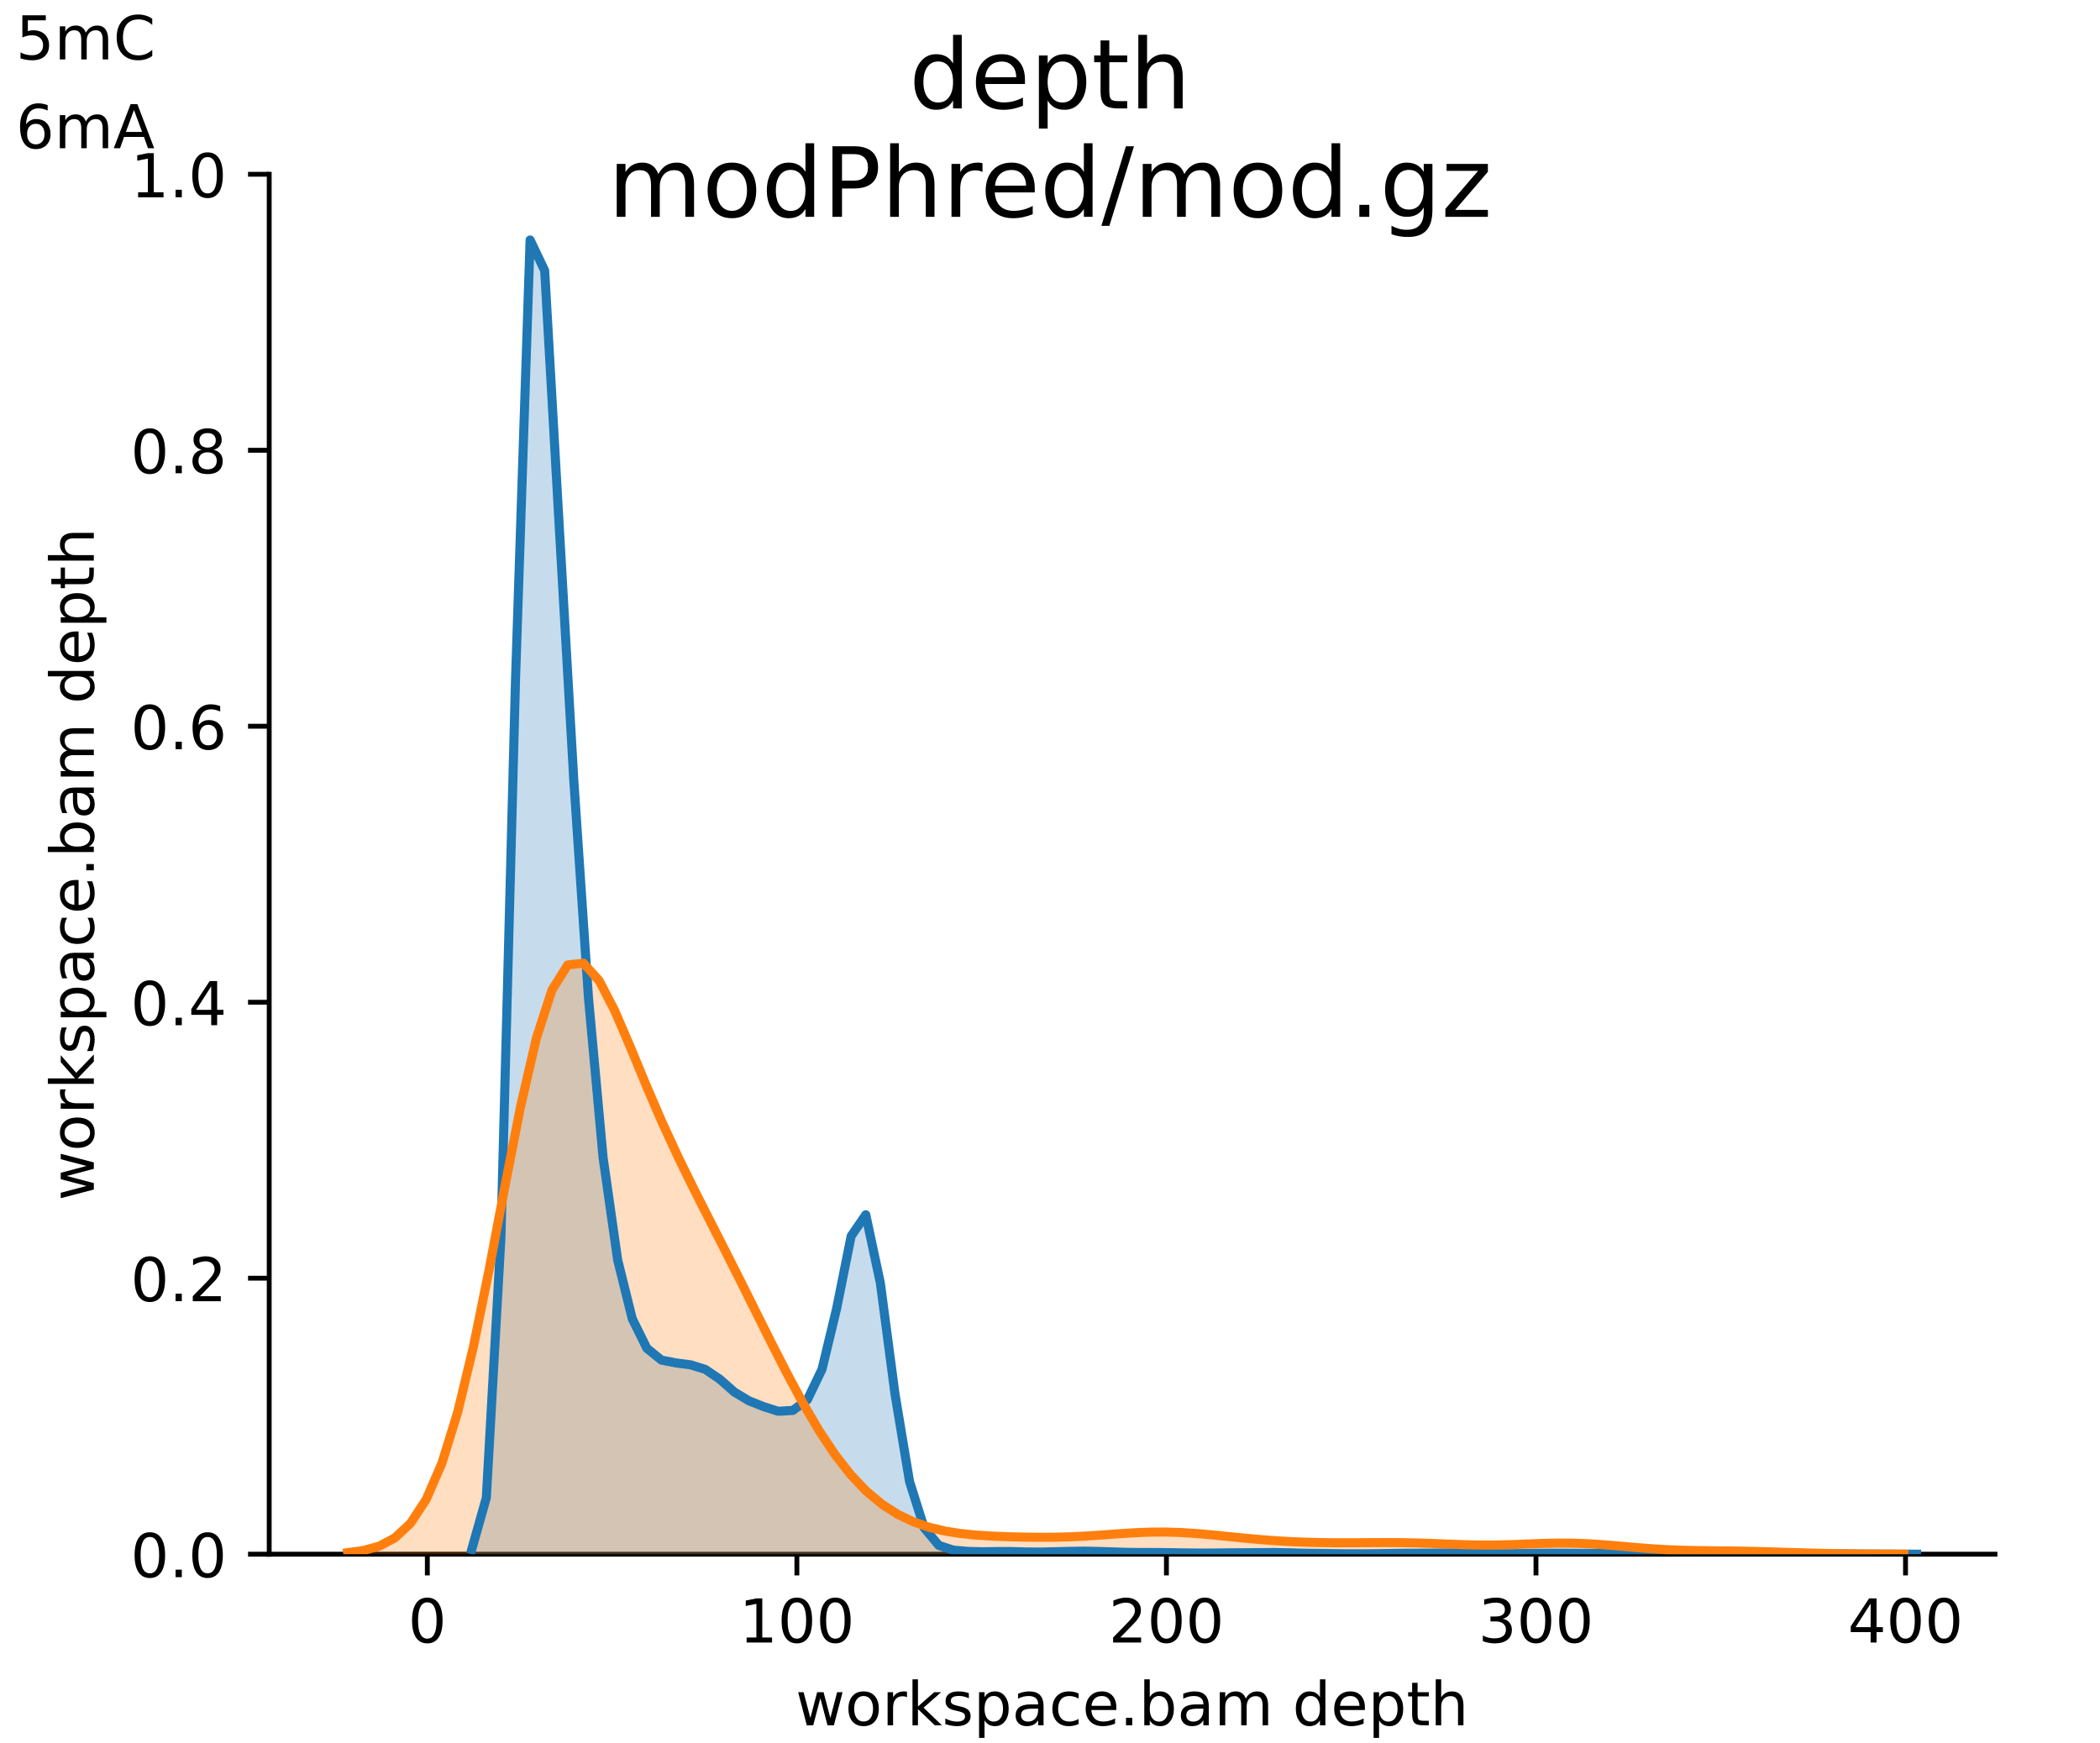 <?xml version="1.0" encoding="utf-8" standalone="no"?>
<!DOCTYPE svg PUBLIC "-//W3C//DTD SVG 1.1//EN"
  "http://www.w3.org/Graphics/SVG/1.1/DTD/svg11.dtd">
<!-- Created with matplotlib (https://matplotlib.org/) -->
<svg height="288pt" version="1.1" viewBox="0 0 347.04 288" width="347.04pt" xmlns="http://www.w3.org/2000/svg" xmlns:xlink="http://www.w3.org/1999/xlink">
 <defs>
  <style type="text/css">*{stroke-linecap:butt;stroke-linejoin:round;}</style>
 </defs>
 <g id="figure_1">
  <g id="patch_1">
   <path d="M 0 288 
L 347.04 288 
L 347.04 0 
L 0 0 
z
" style="fill:#ffffff;"/>
  </g>
  <g id="axes_1">
   <g id="patch_2">
    <path d="M 44.489 256.84 
L 329.688 256.84 
L 329.688 28.8 
L 44.489 28.8 
z
" style="fill:#ffffff;"/>
   </g>
   <g id="matplotlib.axis_1">
    <g id="xtick_1">
     <g id="line2d_1">
      <defs>
       <path d="M 0 0 
L 0 3.5 
" id="ma27496be14" style="stroke:#000000;stroke-width:0.8;"/>
      </defs>
      <g>
       <use style="stroke:#000000;stroke-width:0.8;" x="70.619" xlink:href="#ma27496be14" y="256.84"/>
      </g>
     </g>
     <g id="text_1">
      <!-- 0 -->
      <g transform="translate(67.438 271.438)scale(0.1 -0.1)">
       <defs>
        <path d="M 31.781 66.406 
Q 24.172 66.406 20.328 58.906 
Q 16.5 51.422 16.5 36.375 
Q 16.5 21.391 20.328 13.891 
Q 24.172 6.391 31.781 6.391 
Q 39.453 6.391 43.281 13.891 
Q 47.125 21.391 47.125 36.375 
Q 47.125 51.422 43.281 58.906 
Q 39.453 66.406 31.781 66.406 
z
M 31.781 74.219 
Q 44.047 74.219 50.516 64.516 
Q 56.984 54.828 56.984 36.375 
Q 56.984 17.969 50.516 8.266 
Q 44.047 -1.422 31.781 -1.422 
Q 19.531 -1.422 13.062 8.266 
Q 6.594 17.969 6.594 36.375 
Q 6.594 54.828 13.062 64.516 
Q 19.531 74.219 31.781 74.219 
z
" id="DejaVuSans-48"/>
       </defs>
       <use xlink:href="#DejaVuSans-48"/>
      </g>
     </g>
    </g>
    <g id="xtick_2">
     <g id="line2d_2">
      <g>
       <use style="stroke:#000000;stroke-width:0.8;" x="131.689" xlink:href="#ma27496be14" y="256.84"/>
      </g>
     </g>
     <g id="text_2">
      <!-- 100 -->
      <g transform="translate(122.146 271.438)scale(0.1 -0.1)">
       <defs>
        <path d="M 12.406 8.297 
L 28.516 8.297 
L 28.516 63.922 
L 10.984 60.406 
L 10.984 69.391 
L 28.422 72.906 
L 38.281 72.906 
L 38.281 8.297 
L 54.391 8.297 
L 54.391 0 
L 12.406 0 
z
" id="DejaVuSans-49"/>
       </defs>
       <use xlink:href="#DejaVuSans-49"/>
       <use x="63.623" xlink:href="#DejaVuSans-48"/>
       <use x="127.246" xlink:href="#DejaVuSans-48"/>
      </g>
     </g>
    </g>
    <g id="xtick_3">
     <g id="line2d_3">
      <g>
       <use style="stroke:#000000;stroke-width:0.8;" x="192.76" xlink:href="#ma27496be14" y="256.84"/>
      </g>
     </g>
     <g id="text_3">
      <!-- 200 -->
      <g transform="translate(183.216 271.438)scale(0.1 -0.1)">
       <defs>
        <path d="M 19.188 8.297 
L 53.609 8.297 
L 53.609 0 
L 7.328 0 
L 7.328 8.297 
Q 12.938 14.109 22.625 23.891 
Q 32.328 33.688 34.812 36.531 
Q 39.547 41.844 41.422 45.531 
Q 43.312 49.219 43.312 52.781 
Q 43.312 58.594 39.234 62.25 
Q 35.156 65.922 28.609 65.922 
Q 23.969 65.922 18.812 64.312 
Q 13.672 62.703 7.812 59.422 
L 7.812 69.391 
Q 13.766 71.781 18.938 73 
Q 24.125 74.219 28.422 74.219 
Q 39.75 74.219 46.484 68.547 
Q 53.219 62.891 53.219 53.422 
Q 53.219 48.922 51.531 44.891 
Q 49.859 40.875 45.406 35.406 
Q 44.188 33.984 37.641 27.219 
Q 31.109 20.453 19.188 8.297 
z
" id="DejaVuSans-50"/>
       </defs>
       <use xlink:href="#DejaVuSans-50"/>
       <use x="63.623" xlink:href="#DejaVuSans-48"/>
       <use x="127.246" xlink:href="#DejaVuSans-48"/>
      </g>
     </g>
    </g>
    <g id="xtick_4">
     <g id="line2d_4">
      <g>
       <use style="stroke:#000000;stroke-width:0.8;" x="253.831" xlink:href="#ma27496be14" y="256.84"/>
      </g>
     </g>
     <g id="text_4">
      <!-- 300 -->
      <g transform="translate(244.287 271.438)scale(0.1 -0.1)">
       <defs>
        <path d="M 40.578 39.312 
Q 47.656 37.797 51.625 33 
Q 55.609 28.219 55.609 21.188 
Q 55.609 10.406 48.188 4.484 
Q 40.766 -1.422 27.094 -1.422 
Q 22.516 -1.422 17.656 -0.516 
Q 12.797 0.391 7.625 2.203 
L 7.625 11.719 
Q 11.719 9.328 16.594 8.109 
Q 21.484 6.891 26.812 6.891 
Q 36.078 6.891 40.938 10.547 
Q 45.797 14.203 45.797 21.188 
Q 45.797 27.641 41.281 31.266 
Q 36.766 34.906 28.719 34.906 
L 20.219 34.906 
L 20.219 43.016 
L 29.109 43.016 
Q 36.375 43.016 40.234 45.922 
Q 44.094 48.828 44.094 54.297 
Q 44.094 59.906 40.109 62.906 
Q 36.141 65.922 28.719 65.922 
Q 24.656 65.922 20.016 65.031 
Q 15.375 64.156 9.812 62.312 
L 9.812 71.094 
Q 15.438 72.656 20.344 73.438 
Q 25.25 74.219 29.594 74.219 
Q 40.828 74.219 47.359 69.109 
Q 53.906 64.016 53.906 55.328 
Q 53.906 49.266 50.438 45.094 
Q 46.969 40.922 40.578 39.312 
z
" id="DejaVuSans-51"/>
       </defs>
       <use xlink:href="#DejaVuSans-51"/>
       <use x="63.623" xlink:href="#DejaVuSans-48"/>
       <use x="127.246" xlink:href="#DejaVuSans-48"/>
      </g>
     </g>
    </g>
    <g id="xtick_5">
     <g id="line2d_5">
      <g>
       <use style="stroke:#000000;stroke-width:0.8;" x="314.901" xlink:href="#ma27496be14" y="256.84"/>
      </g>
     </g>
     <g id="text_5">
      <!-- 400 -->
      <g transform="translate(305.357 271.438)scale(0.1 -0.1)">
       <defs>
        <path d="M 37.797 64.312 
L 12.891 25.391 
L 37.797 25.391 
z
M 35.203 72.906 
L 47.609 72.906 
L 47.609 25.391 
L 58.016 25.391 
L 58.016 17.188 
L 47.609 17.188 
L 47.609 0 
L 37.797 0 
L 37.797 17.188 
L 4.891 17.188 
L 4.891 26.703 
z
" id="DejaVuSans-52"/>
       </defs>
       <use xlink:href="#DejaVuSans-52"/>
       <use x="63.623" xlink:href="#DejaVuSans-48"/>
       <use x="127.246" xlink:href="#DejaVuSans-48"/>
      </g>
     </g>
    </g>
    <g id="text_6">
     <!-- workspace.bam depth -->
     <g transform="translate(131.48 285.117)scale(0.1 -0.1)">
      <defs>
       <path d="M 4.203 54.688 
L 13.188 54.688 
L 24.422 12.016 
L 35.594 54.688 
L 46.188 54.688 
L 57.422 12.016 
L 68.609 54.688 
L 77.594 54.688 
L 63.281 0 
L 52.688 0 
L 40.922 44.828 
L 29.109 0 
L 18.5 0 
z
" id="DejaVuSans-119"/>
       <path d="M 30.609 48.391 
Q 23.391 48.391 19.188 42.75 
Q 14.984 37.109 14.984 27.297 
Q 14.984 17.484 19.156 11.844 
Q 23.344 6.203 30.609 6.203 
Q 37.797 6.203 41.984 11.859 
Q 46.188 17.531 46.188 27.297 
Q 46.188 37.016 41.984 42.703 
Q 37.797 48.391 30.609 48.391 
z
M 30.609 56 
Q 42.328 56 49.016 48.375 
Q 55.719 40.766 55.719 27.297 
Q 55.719 13.875 49.016 6.219 
Q 42.328 -1.422 30.609 -1.422 
Q 18.844 -1.422 12.172 6.219 
Q 5.516 13.875 5.516 27.297 
Q 5.516 40.766 12.172 48.375 
Q 18.844 56 30.609 56 
z
" id="DejaVuSans-111"/>
       <path d="M 41.109 46.297 
Q 39.594 47.172 37.812 47.578 
Q 36.031 48 33.891 48 
Q 26.266 48 22.188 43.047 
Q 18.109 38.094 18.109 28.812 
L 18.109 0 
L 9.078 0 
L 9.078 54.688 
L 18.109 54.688 
L 18.109 46.188 
Q 20.953 51.172 25.484 53.578 
Q 30.031 56 36.531 56 
Q 37.453 56 38.578 55.875 
Q 39.703 55.766 41.062 55.516 
z
" id="DejaVuSans-114"/>
       <path d="M 9.078 75.984 
L 18.109 75.984 
L 18.109 31.109 
L 44.922 54.688 
L 56.391 54.688 
L 27.391 29.109 
L 57.625 0 
L 45.906 0 
L 18.109 26.703 
L 18.109 0 
L 9.078 0 
z
" id="DejaVuSans-107"/>
       <path d="M 44.281 53.078 
L 44.281 44.578 
Q 40.484 46.531 36.375 47.5 
Q 32.281 48.484 27.875 48.484 
Q 21.188 48.484 17.844 46.438 
Q 14.5 44.391 14.5 40.281 
Q 14.5 37.156 16.891 35.375 
Q 19.281 33.594 26.516 31.984 
L 29.594 31.297 
Q 39.156 29.25 43.188 25.516 
Q 47.219 21.781 47.219 15.094 
Q 47.219 7.469 41.188 3.016 
Q 35.156 -1.422 24.609 -1.422 
Q 20.219 -1.422 15.453 -0.562 
Q 10.688 0.297 5.422 2 
L 5.422 11.281 
Q 10.406 8.688 15.234 7.391 
Q 20.062 6.109 24.812 6.109 
Q 31.156 6.109 34.562 8.281 
Q 37.984 10.453 37.984 14.406 
Q 37.984 18.062 35.516 20.016 
Q 33.062 21.969 24.703 23.781 
L 21.578 24.516 
Q 13.234 26.266 9.516 29.906 
Q 5.812 33.547 5.812 39.891 
Q 5.812 47.609 11.281 51.797 
Q 16.75 56 26.812 56 
Q 31.781 56 36.172 55.266 
Q 40.578 54.547 44.281 53.078 
z
" id="DejaVuSans-115"/>
       <path d="M 18.109 8.203 
L 18.109 -20.797 
L 9.078 -20.797 
L 9.078 54.688 
L 18.109 54.688 
L 18.109 46.391 
Q 20.953 51.266 25.266 53.625 
Q 29.594 56 35.594 56 
Q 45.562 56 51.781 48.094 
Q 58.016 40.188 58.016 27.297 
Q 58.016 14.406 51.781 6.484 
Q 45.562 -1.422 35.594 -1.422 
Q 29.594 -1.422 25.266 0.953 
Q 20.953 3.328 18.109 8.203 
z
M 48.688 27.297 
Q 48.688 37.203 44.609 42.844 
Q 40.531 48.484 33.406 48.484 
Q 26.266 48.484 22.188 42.844 
Q 18.109 37.203 18.109 27.297 
Q 18.109 17.391 22.188 11.75 
Q 26.266 6.109 33.406 6.109 
Q 40.531 6.109 44.609 11.75 
Q 48.688 17.391 48.688 27.297 
z
" id="DejaVuSans-112"/>
       <path d="M 34.281 27.484 
Q 23.391 27.484 19.188 25 
Q 14.984 22.516 14.984 16.5 
Q 14.984 11.719 18.141 8.906 
Q 21.297 6.109 26.703 6.109 
Q 34.188 6.109 38.703 11.406 
Q 43.219 16.703 43.219 25.484 
L 43.219 27.484 
z
M 52.203 31.203 
L 52.203 0 
L 43.219 0 
L 43.219 8.297 
Q 40.141 3.328 35.547 0.953 
Q 30.953 -1.422 24.312 -1.422 
Q 15.922 -1.422 10.953 3.297 
Q 6 8.016 6 15.922 
Q 6 25.141 12.172 29.828 
Q 18.359 34.516 30.609 34.516 
L 43.219 34.516 
L 43.219 35.406 
Q 43.219 41.609 39.141 45 
Q 35.062 48.391 27.688 48.391 
Q 23 48.391 18.547 47.266 
Q 14.109 46.141 10.016 43.891 
L 10.016 52.203 
Q 14.938 54.109 19.578 55.047 
Q 24.219 56 28.609 56 
Q 40.484 56 46.344 49.844 
Q 52.203 43.703 52.203 31.203 
z
" id="DejaVuSans-97"/>
       <path d="M 48.781 52.594 
L 48.781 44.188 
Q 44.969 46.297 41.141 47.344 
Q 37.312 48.391 33.406 48.391 
Q 24.656 48.391 19.812 42.844 
Q 14.984 37.312 14.984 27.297 
Q 14.984 17.281 19.812 11.734 
Q 24.656 6.203 33.406 6.203 
Q 37.312 6.203 41.141 7.25 
Q 44.969 8.297 48.781 10.406 
L 48.781 2.094 
Q 45.016 0.344 40.984 -0.531 
Q 36.969 -1.422 32.422 -1.422 
Q 20.062 -1.422 12.781 6.344 
Q 5.516 14.109 5.516 27.297 
Q 5.516 40.672 12.859 48.328 
Q 20.219 56 33.016 56 
Q 37.156 56 41.109 55.141 
Q 45.062 54.297 48.781 52.594 
z
" id="DejaVuSans-99"/>
       <path d="M 56.203 29.594 
L 56.203 25.203 
L 14.891 25.203 
Q 15.484 15.922 20.484 11.062 
Q 25.484 6.203 34.422 6.203 
Q 39.594 6.203 44.453 7.469 
Q 49.312 8.734 54.109 11.281 
L 54.109 2.781 
Q 49.266 0.734 44.188 -0.344 
Q 39.109 -1.422 33.891 -1.422 
Q 20.797 -1.422 13.156 6.188 
Q 5.516 13.812 5.516 26.812 
Q 5.516 40.234 12.766 48.109 
Q 20.016 56 32.328 56 
Q 43.359 56 49.781 48.891 
Q 56.203 41.797 56.203 29.594 
z
M 47.219 32.234 
Q 47.125 39.594 43.094 43.984 
Q 39.062 48.391 32.422 48.391 
Q 24.906 48.391 20.391 44.141 
Q 15.875 39.891 15.188 32.172 
z
" id="DejaVuSans-101"/>
       <path d="M 10.688 12.406 
L 21 12.406 
L 21 0 
L 10.688 0 
z
" id="DejaVuSans-46"/>
       <path d="M 48.688 27.297 
Q 48.688 37.203 44.609 42.844 
Q 40.531 48.484 33.406 48.484 
Q 26.266 48.484 22.188 42.844 
Q 18.109 37.203 18.109 27.297 
Q 18.109 17.391 22.188 11.75 
Q 26.266 6.109 33.406 6.109 
Q 40.531 6.109 44.609 11.75 
Q 48.688 17.391 48.688 27.297 
z
M 18.109 46.391 
Q 20.953 51.266 25.266 53.625 
Q 29.594 56 35.594 56 
Q 45.562 56 51.781 48.094 
Q 58.016 40.188 58.016 27.297 
Q 58.016 14.406 51.781 6.484 
Q 45.562 -1.422 35.594 -1.422 
Q 29.594 -1.422 25.266 0.953 
Q 20.953 3.328 18.109 8.203 
L 18.109 0 
L 9.078 0 
L 9.078 75.984 
L 18.109 75.984 
z
" id="DejaVuSans-98"/>
       <path d="M 52 44.188 
Q 55.375 50.25 60.062 53.125 
Q 64.75 56 71.094 56 
Q 79.641 56 84.281 50.016 
Q 88.922 44.047 88.922 33.016 
L 88.922 0 
L 79.891 0 
L 79.891 32.719 
Q 79.891 40.578 77.094 44.375 
Q 74.312 48.188 68.609 48.188 
Q 61.625 48.188 57.562 43.547 
Q 53.516 38.922 53.516 30.906 
L 53.516 0 
L 44.484 0 
L 44.484 32.719 
Q 44.484 40.625 41.703 44.406 
Q 38.922 48.188 33.109 48.188 
Q 26.219 48.188 22.156 43.531 
Q 18.109 38.875 18.109 30.906 
L 18.109 0 
L 9.078 0 
L 9.078 54.688 
L 18.109 54.688 
L 18.109 46.188 
Q 21.188 51.219 25.484 53.609 
Q 29.781 56 35.688 56 
Q 41.656 56 45.828 52.969 
Q 50 49.953 52 44.188 
z
" id="DejaVuSans-109"/>
       <path id="DejaVuSans-32"/>
       <path d="M 45.406 46.391 
L 45.406 75.984 
L 54.391 75.984 
L 54.391 0 
L 45.406 0 
L 45.406 8.203 
Q 42.578 3.328 38.25 0.953 
Q 33.938 -1.422 27.875 -1.422 
Q 17.969 -1.422 11.734 6.484 
Q 5.516 14.406 5.516 27.297 
Q 5.516 40.188 11.734 48.094 
Q 17.969 56 27.875 56 
Q 33.938 56 38.25 53.625 
Q 42.578 51.266 45.406 46.391 
z
M 14.797 27.297 
Q 14.797 17.391 18.875 11.75 
Q 22.953 6.109 30.078 6.109 
Q 37.203 6.109 41.297 11.75 
Q 45.406 17.391 45.406 27.297 
Q 45.406 37.203 41.297 42.844 
Q 37.203 48.484 30.078 48.484 
Q 22.953 48.484 18.875 42.844 
Q 14.797 37.203 14.797 27.297 
z
" id="DejaVuSans-100"/>
       <path d="M 18.312 70.219 
L 18.312 54.688 
L 36.812 54.688 
L 36.812 47.703 
L 18.312 47.703 
L 18.312 18.016 
Q 18.312 11.328 20.141 9.422 
Q 21.969 7.516 27.594 7.516 
L 36.812 7.516 
L 36.812 0 
L 27.594 0 
Q 17.188 0 13.234 3.875 
Q 9.281 7.766 9.281 18.016 
L 9.281 47.703 
L 2.688 47.703 
L 2.688 54.688 
L 9.281 54.688 
L 9.281 70.219 
z
" id="DejaVuSans-116"/>
       <path d="M 54.891 33.016 
L 54.891 0 
L 45.906 0 
L 45.906 32.719 
Q 45.906 40.484 42.875 44.328 
Q 39.844 48.188 33.797 48.188 
Q 26.516 48.188 22.312 43.547 
Q 18.109 38.922 18.109 30.906 
L 18.109 0 
L 9.078 0 
L 9.078 75.984 
L 18.109 75.984 
L 18.109 46.188 
Q 21.344 51.125 25.703 53.562 
Q 30.078 56 35.797 56 
Q 45.219 56 50.047 50.172 
Q 54.891 44.344 54.891 33.016 
z
" id="DejaVuSans-104"/>
      </defs>
      <use xlink:href="#DejaVuSans-119"/>
      <use x="81.787" xlink:href="#DejaVuSans-111"/>
      <use x="142.969" xlink:href="#DejaVuSans-114"/>
      <use x="184.082" xlink:href="#DejaVuSans-107"/>
      <use x="241.992" xlink:href="#DejaVuSans-115"/>
      <use x="294.092" xlink:href="#DejaVuSans-112"/>
      <use x="357.568" xlink:href="#DejaVuSans-97"/>
      <use x="418.848" xlink:href="#DejaVuSans-99"/>
      <use x="473.828" xlink:href="#DejaVuSans-101"/>
      <use x="535.352" xlink:href="#DejaVuSans-46"/>
      <use x="567.139" xlink:href="#DejaVuSans-98"/>
      <use x="630.615" xlink:href="#DejaVuSans-97"/>
      <use x="691.895" xlink:href="#DejaVuSans-109"/>
      <use x="789.307" xlink:href="#DejaVuSans-32"/>
      <use x="821.094" xlink:href="#DejaVuSans-100"/>
      <use x="884.57" xlink:href="#DejaVuSans-101"/>
      <use x="946.094" xlink:href="#DejaVuSans-112"/>
      <use x="1009.57" xlink:href="#DejaVuSans-116"/>
      <use x="1048.779" xlink:href="#DejaVuSans-104"/>
     </g>
    </g>
   </g>
   <g id="matplotlib.axis_2">
    <g id="ytick_1">
     <g id="line2d_6">
      <defs>
       <path d="M 0 0 
L -3.5 0 
" id="m9f133d2fcd" style="stroke:#000000;stroke-width:0.8;"/>
      </defs>
      <g>
       <use style="stroke:#000000;stroke-width:0.8;" x="44.489" xlink:href="#m9f133d2fcd" y="256.84"/>
      </g>
     </g>
     <g id="text_7">
      <!-- 0.0 -->
      <g transform="translate(21.585 260.639)scale(0.1 -0.1)">
       <use xlink:href="#DejaVuSans-48"/>
       <use x="63.623" xlink:href="#DejaVuSans-46"/>
       <use x="95.41" xlink:href="#DejaVuSans-48"/>
      </g>
     </g>
    </g>
    <g id="ytick_2">
     <g id="line2d_7">
      <g>
       <use style="stroke:#000000;stroke-width:0.8;" x="44.489" xlink:href="#m9f133d2fcd" y="211.232"/>
      </g>
     </g>
     <g id="text_8">
      <!-- 0.2 -->
      <g transform="translate(21.585 215.031)scale(0.1 -0.1)">
       <use xlink:href="#DejaVuSans-48"/>
       <use x="63.623" xlink:href="#DejaVuSans-46"/>
       <use x="95.41" xlink:href="#DejaVuSans-50"/>
      </g>
     </g>
    </g>
    <g id="ytick_3">
     <g id="line2d_8">
      <g>
       <use style="stroke:#000000;stroke-width:0.8;" x="44.489" xlink:href="#m9f133d2fcd" y="165.624"/>
      </g>
     </g>
     <g id="text_9">
      <!-- 0.4 -->
      <g transform="translate(21.585 169.423)scale(0.1 -0.1)">
       <use xlink:href="#DejaVuSans-48"/>
       <use x="63.623" xlink:href="#DejaVuSans-46"/>
       <use x="95.41" xlink:href="#DejaVuSans-52"/>
      </g>
     </g>
    </g>
    <g id="ytick_4">
     <g id="line2d_9">
      <g>
       <use style="stroke:#000000;stroke-width:0.8;" x="44.489" xlink:href="#m9f133d2fcd" y="120.016"/>
      </g>
     </g>
     <g id="text_10">
      <!-- 0.6 -->
      <g transform="translate(21.585 123.815)scale(0.1 -0.1)">
       <defs>
        <path d="M 33.016 40.375 
Q 26.375 40.375 22.484 35.828 
Q 18.609 31.297 18.609 23.391 
Q 18.609 15.531 22.484 10.953 
Q 26.375 6.391 33.016 6.391 
Q 39.656 6.391 43.531 10.953 
Q 47.406 15.531 47.406 23.391 
Q 47.406 31.297 43.531 35.828 
Q 39.656 40.375 33.016 40.375 
z
M 52.594 71.297 
L 52.594 62.312 
Q 48.875 64.062 45.094 64.984 
Q 41.312 65.922 37.594 65.922 
Q 27.828 65.922 22.672 59.328 
Q 17.531 52.734 16.797 39.406 
Q 19.672 43.656 24.016 45.922 
Q 28.375 48.188 33.594 48.188 
Q 44.578 48.188 50.953 41.516 
Q 57.328 34.859 57.328 23.391 
Q 57.328 12.156 50.688 5.359 
Q 44.047 -1.422 33.016 -1.422 
Q 20.359 -1.422 13.672 8.266 
Q 6.984 17.969 6.984 36.375 
Q 6.984 53.656 15.188 63.938 
Q 23.391 74.219 37.203 74.219 
Q 40.922 74.219 44.703 73.484 
Q 48.484 72.75 52.594 71.297 
z
" id="DejaVuSans-54"/>
       </defs>
       <use xlink:href="#DejaVuSans-48"/>
       <use x="63.623" xlink:href="#DejaVuSans-46"/>
       <use x="95.41" xlink:href="#DejaVuSans-54"/>
      </g>
     </g>
    </g>
    <g id="ytick_5">
     <g id="line2d_10">
      <g>
       <use style="stroke:#000000;stroke-width:0.8;" x="44.489" xlink:href="#m9f133d2fcd" y="74.408"/>
      </g>
     </g>
     <g id="text_11">
      <!-- 0.8 -->
      <g transform="translate(21.585 78.207)scale(0.1 -0.1)">
       <defs>
        <path d="M 31.781 34.625 
Q 24.75 34.625 20.719 30.859 
Q 16.703 27.094 16.703 20.516 
Q 16.703 13.922 20.719 10.156 
Q 24.75 6.391 31.781 6.391 
Q 38.812 6.391 42.859 10.172 
Q 46.922 13.969 46.922 20.516 
Q 46.922 27.094 42.891 30.859 
Q 38.875 34.625 31.781 34.625 
z
M 21.922 38.812 
Q 15.578 40.375 12.031 44.719 
Q 8.5 49.078 8.5 55.328 
Q 8.5 64.062 14.719 69.141 
Q 20.953 74.219 31.781 74.219 
Q 42.672 74.219 48.875 69.141 
Q 55.078 64.062 55.078 55.328 
Q 55.078 49.078 51.531 44.719 
Q 48 40.375 41.703 38.812 
Q 48.828 37.156 52.797 32.312 
Q 56.781 27.484 56.781 20.516 
Q 56.781 9.906 50.312 4.234 
Q 43.844 -1.422 31.781 -1.422 
Q 19.734 -1.422 13.25 4.234 
Q 6.781 9.906 6.781 20.516 
Q 6.781 27.484 10.781 32.312 
Q 14.797 37.156 21.922 38.812 
z
M 18.312 54.391 
Q 18.312 48.734 21.844 45.562 
Q 25.391 42.391 31.781 42.391 
Q 38.141 42.391 41.719 45.562 
Q 45.312 48.734 45.312 54.391 
Q 45.312 60.062 41.719 63.234 
Q 38.141 66.406 31.781 66.406 
Q 25.391 66.406 21.844 63.234 
Q 18.312 60.062 18.312 54.391 
z
" id="DejaVuSans-56"/>
       </defs>
       <use xlink:href="#DejaVuSans-48"/>
       <use x="63.623" xlink:href="#DejaVuSans-46"/>
       <use x="95.41" xlink:href="#DejaVuSans-56"/>
      </g>
     </g>
    </g>
    <g id="ytick_6">
     <g id="line2d_11">
      <g>
       <use style="stroke:#000000;stroke-width:0.8;" x="44.489" xlink:href="#m9f133d2fcd" y="28.8"/>
      </g>
     </g>
     <g id="text_12">
      <!-- 1.0 -->
      <g transform="translate(21.585 32.599)scale(0.1 -0.1)">
       <use xlink:href="#DejaVuSans-49"/>
       <use x="63.623" xlink:href="#DejaVuSans-46"/>
       <use x="95.41" xlink:href="#DejaVuSans-48"/>
      </g>
     </g>
    </g>
    <g id="text_13">
     <!-- workspace.bam depth -->
     <g transform="translate(15.506 198.429)rotate(-90)scale(0.1 -0.1)">
      <use xlink:href="#DejaVuSans-119"/>
      <use x="81.787" xlink:href="#DejaVuSans-111"/>
      <use x="142.969" xlink:href="#DejaVuSans-114"/>
      <use x="184.082" xlink:href="#DejaVuSans-107"/>
      <use x="241.992" xlink:href="#DejaVuSans-115"/>
      <use x="294.092" xlink:href="#DejaVuSans-112"/>
      <use x="357.568" xlink:href="#DejaVuSans-97"/>
      <use x="418.848" xlink:href="#DejaVuSans-99"/>
      <use x="473.828" xlink:href="#DejaVuSans-101"/>
      <use x="535.352" xlink:href="#DejaVuSans-46"/>
      <use x="567.139" xlink:href="#DejaVuSans-98"/>
      <use x="630.615" xlink:href="#DejaVuSans-97"/>
      <use x="691.895" xlink:href="#DejaVuSans-109"/>
      <use x="789.307" xlink:href="#DejaVuSans-32"/>
      <use x="821.094" xlink:href="#DejaVuSans-100"/>
      <use x="884.57" xlink:href="#DejaVuSans-101"/>
      <use x="946.094" xlink:href="#DejaVuSans-112"/>
      <use x="1009.57" xlink:href="#DejaVuSans-116"/>
      <use x="1048.779" xlink:href="#DejaVuSans-104"/>
     </g>
    </g>
   </g>
   <g id="patch_3">
    <path d="M 44.489 256.84 
L 44.489 28.8 
" style="fill:none;stroke:#000000;stroke-linecap:square;stroke-linejoin:miter;stroke-width:0.8;"/>
   </g>
   <g id="patch_4">
    <path d="M 44.489 256.84 
L 329.688 256.84 
" style="fill:none;stroke:#000000;stroke-linecap:square;stroke-linejoin:miter;stroke-width:0.8;"/>
   </g>
  </g>
  <g id="axes_2">
   <g id="PolyCollection_1">
    <path clip-path="url(#p760dc01741)" d="M 77.956 256.061 
L 77.956 256.84 
L 80.368 256.84 
L 82.78 256.84 
L 85.192 256.84 
L 87.603 256.84 
L 90.015 256.84 
L 92.427 256.84 
L 94.839 256.84 
L 97.251 256.84 
L 99.662 256.84 
L 102.074 256.84 
L 104.486 256.84 
L 106.898 256.84 
L 109.31 256.84 
L 111.721 256.84 
L 114.133 256.84 
L 116.545 256.84 
L 118.957 256.84 
L 121.369 256.84 
L 123.78 256.84 
L 126.192 256.84 
L 128.604 256.84 
L 131.016 256.84 
L 133.428 256.84 
L 135.839 256.84 
L 138.251 256.84 
L 140.663 256.84 
L 143.075 256.84 
L 145.487 256.84 
L 147.898 256.84 
L 150.31 256.84 
L 152.722 256.84 
L 155.134 256.84 
L 157.546 256.84 
L 159.957 256.84 
L 162.369 256.84 
L 164.781 256.84 
L 167.193 256.84 
L 169.605 256.84 
L 172.016 256.84 
L 174.428 256.84 
L 176.84 256.84 
L 179.252 256.84 
L 181.664 256.84 
L 184.075 256.84 
L 186.487 256.84 
L 188.899 256.84 
L 191.311 256.84 
L 193.723 256.84 
L 196.134 256.84 
L 198.546 256.84 
L 200.958 256.84 
L 203.37 256.84 
L 205.782 256.84 
L 208.193 256.84 
L 210.605 256.84 
L 213.017 256.84 
L 215.429 256.84 
L 217.841 256.84 
L 220.252 256.84 
L 222.664 256.84 
L 225.076 256.84 
L 227.488 256.84 
L 229.9 256.84 
L 232.311 256.84 
L 234.723 256.84 
L 237.135 256.84 
L 239.547 256.84 
L 241.959 256.84 
L 244.37 256.84 
L 246.782 256.84 
L 249.194 256.84 
L 251.606 256.84 
L 254.018 256.84 
L 256.429 256.84 
L 258.841 256.84 
L 261.253 256.84 
L 263.665 256.84 
L 266.077 256.84 
L 268.488 256.84 
L 270.9 256.84 
L 273.312 256.84 
L 275.724 256.84 
L 278.136 256.84 
L 280.547 256.84 
L 282.959 256.84 
L 285.371 256.84 
L 287.783 256.84 
L 290.195 256.84 
L 292.606 256.84 
L 295.018 256.84 
L 297.43 256.84 
L 299.842 256.84 
L 302.254 256.84 
L 304.665 256.84 
L 307.077 256.84 
L 309.489 256.84 
L 311.901 256.84 
L 314.313 256.84 
L 316.724 256.84 
L 316.724 256.84 
L 316.724 256.84 
L 314.313 256.838 
L 311.901 256.831 
L 309.489 256.821 
L 307.077 256.81 
L 304.665 256.794 
L 302.254 256.782 
L 299.842 256.79 
L 297.43 256.799 
L 295.018 256.79 
L 292.606 256.785 
L 290.195 256.783 
L 287.783 256.748 
L 285.371 256.696 
L 282.959 256.688 
L 280.547 256.713 
L 278.136 256.729 
L 275.724 256.741 
L 273.312 256.756 
L 270.9 256.764 
L 268.488 256.753 
L 266.077 256.724 
L 263.665 256.707 
L 261.253 256.699 
L 258.841 256.684 
L 256.429 256.678 
L 254.018 256.696 
L 251.606 256.737 
L 249.194 256.762 
L 246.782 256.738 
L 244.37 256.685 
L 241.959 256.64 
L 239.547 256.639 
L 237.135 256.665 
L 234.723 256.676 
L 232.311 256.682 
L 229.9 256.715 
L 227.488 256.752 
L 225.076 256.774 
L 222.664 256.776 
L 220.252 256.741 
L 217.841 256.71 
L 215.429 256.681 
L 213.017 256.609 
L 210.605 256.562 
L 208.193 256.58 
L 205.782 256.602 
L 203.37 256.615 
L 200.958 256.642 
L 198.546 256.656 
L 196.134 256.634 
L 193.723 256.594 
L 191.311 256.563 
L 188.899 256.564 
L 186.487 256.543 
L 184.075 256.471 
L 181.664 256.387 
L 179.252 256.337 
L 176.84 256.37 
L 174.428 256.432 
L 172.016 256.486 
L 169.605 256.477 
L 167.193 256.404 
L 164.781 256.407 
L 162.369 256.44 
L 159.957 256.377 
L 157.546 256.168 
L 155.134 255.379 
L 152.722 252.478 
L 150.31 244.844 
L 147.898 230.325 
L 145.487 212.038 
L 143.075 200.749 
L 140.663 204.263 
L 138.251 216.276 
L 135.839 226.29 
L 133.428 231.308 
L 131.016 233.086 
L 128.604 233.223 
L 126.192 232.456 
L 123.78 231.499 
L 121.369 230.055 
L 118.957 227.929 
L 116.545 226.295 
L 114.133 225.547 
L 111.721 225.234 
L 109.31 224.766 
L 106.898 222.813 
L 104.486 217.937 
L 102.074 208.222 
L 99.662 191.272 
L 97.251 164.906 
L 94.839 129.173 
L 92.427 87.144 
L 90.015 44.723 
L 87.603 39.659 
L 85.192 112.357 
L 82.78 204.547 
L 80.368 247.51 
L 77.956 256.061 
z
" style="fill:#1f77b4;fill-opacity:0.25;"/>
   </g>
   <g id="PolyCollection_2">
    <path clip-path="url(#p760dc01741)" d="M 57.452 256.58 
L 57.452 256.84 
L 60.05 256.84 
L 62.648 256.84 
L 65.246 256.84 
L 67.843 256.84 
L 70.441 256.84 
L 73.039 256.84 
L 75.637 256.84 
L 78.234 256.84 
L 80.832 256.84 
L 83.43 256.84 
L 86.028 256.84 
L 88.626 256.84 
L 91.223 256.84 
L 93.821 256.84 
L 96.419 256.84 
L 99.017 256.84 
L 101.614 256.84 
L 104.212 256.84 
L 106.81 256.84 
L 109.408 256.84 
L 112.006 256.84 
L 114.603 256.84 
L 117.201 256.84 
L 119.799 256.84 
L 122.397 256.84 
L 124.994 256.84 
L 127.592 256.84 
L 130.19 256.84 
L 132.788 256.84 
L 135.386 256.84 
L 137.983 256.84 
L 140.581 256.84 
L 143.179 256.84 
L 145.777 256.84 
L 148.374 256.84 
L 150.972 256.84 
L 153.57 256.84 
L 156.168 256.84 
L 158.766 256.84 
L 161.363 256.84 
L 163.961 256.84 
L 166.559 256.84 
L 169.157 256.84 
L 171.754 256.84 
L 174.352 256.84 
L 176.95 256.84 
L 179.548 256.84 
L 182.146 256.84 
L 184.743 256.84 
L 187.341 256.84 
L 189.939 256.84 
L 192.537 256.84 
L 195.134 256.84 
L 197.732 256.84 
L 200.33 256.84 
L 202.928 256.84 
L 205.526 256.84 
L 208.123 256.84 
L 210.721 256.84 
L 213.319 256.84 
L 215.917 256.84 
L 218.514 256.84 
L 221.112 256.84 
L 223.71 256.84 
L 226.308 256.84 
L 228.906 256.84 
L 231.503 256.84 
L 234.101 256.84 
L 236.699 256.84 
L 239.297 256.84 
L 241.894 256.84 
L 244.492 256.84 
L 247.09 256.84 
L 249.688 256.84 
L 252.286 256.84 
L 254.883 256.84 
L 257.481 256.84 
L 260.079 256.84 
L 262.677 256.84 
L 265.274 256.84 
L 267.872 256.84 
L 270.47 256.84 
L 273.068 256.84 
L 275.666 256.84 
L 278.263 256.84 
L 280.861 256.84 
L 283.459 256.84 
L 286.057 256.84 
L 288.654 256.84 
L 291.252 256.84 
L 293.85 256.84 
L 296.448 256.84 
L 299.046 256.84 
L 301.643 256.84 
L 304.241 256.84 
L 306.839 256.84 
L 309.437 256.84 
L 312.034 256.84 
L 314.632 256.84 
L 314.632 256.835 
L 314.632 256.835 
L 312.034 256.828 
L 309.437 256.816 
L 306.839 256.796 
L 304.241 256.762 
L 301.643 256.714 
L 299.046 256.65 
L 296.448 256.574 
L 293.85 256.493 
L 291.252 256.417 
L 288.654 256.355 
L 286.057 256.312 
L 283.459 256.281 
L 280.861 256.249 
L 278.263 256.194 
L 275.666 256.098 
L 273.068 255.949 
L 270.47 255.75 
L 267.872 255.523 
L 265.274 255.302 
L 262.677 255.125 
L 260.079 255.022 
L 257.481 255.005 
L 254.883 255.064 
L 252.286 255.165 
L 249.688 255.266 
L 247.09 255.329 
L 244.492 255.33 
L 241.894 255.271 
L 239.297 255.172 
L 236.699 255.067 
L 234.101 254.982 
L 231.503 254.934 
L 228.906 254.923 
L 226.308 254.935 
L 223.71 254.951 
L 221.112 254.954 
L 218.514 254.93 
L 215.917 254.868 
L 213.319 254.763 
L 210.721 254.611 
L 208.123 254.412 
L 205.526 254.175 
L 202.928 253.914 
L 200.33 253.654 
L 197.732 253.425 
L 195.134 253.259 
L 192.537 253.18 
L 189.939 253.198 
L 187.341 253.305 
L 184.743 253.473 
L 182.146 253.664 
L 179.548 253.838 
L 176.95 253.966 
L 174.352 254.034 
L 171.754 254.047 
L 169.157 254.017 
L 166.559 253.952 
L 163.961 253.85 
L 161.363 253.689 
L 158.766 253.429 
L 156.168 253.019 
L 153.57 252.399 
L 150.972 251.505 
L 148.374 250.263 
L 145.777 248.598 
L 143.179 246.432 
L 140.581 243.7 
L 137.983 240.371 
L 135.386 236.462 
L 132.788 232.042 
L 130.19 227.226 
L 127.592 222.151 
L 124.994 216.954 
L 122.397 211.748 
L 119.799 206.597 
L 117.201 201.499 
L 114.603 196.376 
L 112.006 191.082 
L 109.408 185.456 
L 106.81 179.427 
L 104.212 173.141 
L 101.614 167.075 
L 99.017 162.064 
L 96.419 159.178 
L 93.821 159.458 
L 91.223 163.586 
L 88.626 171.613 
L 86.028 182.87 
L 83.43 196.105 
L 80.832 209.802 
L 78.234 222.558 
L 75.637 233.37 
L 73.039 241.769 
L 70.441 247.774 
L 67.843 251.736 
L 65.246 254.153 
L 62.648 255.519 
L 60.05 256.233 
L 57.452 256.58 
z
" style="fill:#ff7f0e;fill-opacity:0.25;"/>
   </g>
   <g id="line2d_12">
    <path clip-path="url(#p760dc01741)" d="M 77.956 256.061 
L 80.368 247.51 
L 82.78 204.547 
L 85.192 112.357 
L 87.603 39.659 
L 90.015 44.723 
L 92.427 87.144 
L 94.839 129.173 
L 97.251 164.906 
L 99.662 191.272 
L 102.074 208.222 
L 104.486 217.937 
L 106.898 222.813 
L 109.31 224.766 
L 111.721 225.234 
L 114.133 225.547 
L 116.545 226.295 
L 118.957 227.929 
L 121.369 230.055 
L 123.78 231.499 
L 126.192 232.456 
L 128.604 233.223 
L 131.016 233.086 
L 133.428 231.308 
L 135.839 226.29 
L 138.251 216.276 
L 140.663 204.263 
L 143.075 200.749 
L 145.487 212.038 
L 147.898 230.325 
L 150.31 244.844 
L 152.722 252.478 
L 155.134 255.379 
L 157.546 256.168 
L 159.957 256.377 
L 162.369 256.44 
L 164.781 256.407 
L 167.193 256.404 
L 169.605 256.477 
L 172.016 256.486 
L 174.428 256.432 
L 176.84 256.37 
L 179.252 256.337 
L 181.664 256.387 
L 184.075 256.471 
L 186.487 256.543 
L 188.899 256.564 
L 191.311 256.563 
L 193.723 256.594 
L 196.134 256.634 
L 198.546 256.656 
L 200.958 256.642 
L 203.37 256.615 
L 205.782 256.602 
L 208.193 256.58 
L 210.605 256.562 
L 213.017 256.609 
L 215.429 256.681 
L 217.841 256.71 
L 220.252 256.741 
L 222.664 256.776 
L 225.076 256.774 
L 227.488 256.752 
L 229.9 256.715 
L 232.311 256.682 
L 234.723 256.676 
L 237.135 256.665 
L 239.547 256.639 
L 241.959 256.64 
L 244.37 256.685 
L 246.782 256.738 
L 249.194 256.762 
L 251.606 256.737 
L 254.018 256.696 
L 256.429 256.678 
L 258.841 256.684 
L 261.253 256.699 
L 263.665 256.707 
L 266.077 256.724 
L 268.488 256.753 
L 270.9 256.764 
L 273.312 256.756 
L 275.724 256.741 
L 278.136 256.729 
L 280.547 256.713 
L 282.959 256.688 
L 285.371 256.696 
L 287.783 256.748 
L 290.195 256.783 
L 292.606 256.785 
L 295.018 256.79 
L 297.43 256.799 
L 299.842 256.79 
L 302.254 256.782 
L 304.665 256.794 
L 307.077 256.81 
L 309.489 256.821 
L 311.901 256.831 
L 314.313 256.838 
L 316.724 256.84 
" style="fill:none;stroke:#1f77b4;stroke-linecap:square;stroke-width:1.5;"/>
   </g>
   <g id="line2d_13">
    <path clip-path="url(#p760dc01741)" d="M 57.452 256.58 
L 60.05 256.233 
L 62.648 255.519 
L 65.246 254.153 
L 67.843 251.736 
L 70.441 247.774 
L 73.039 241.769 
L 75.637 233.37 
L 78.234 222.558 
L 80.832 209.802 
L 83.43 196.105 
L 86.028 182.87 
L 88.626 171.613 
L 91.223 163.586 
L 93.821 159.458 
L 96.419 159.178 
L 99.017 162.064 
L 101.614 167.075 
L 104.212 173.141 
L 106.81 179.427 
L 109.408 185.456 
L 112.006 191.082 
L 114.603 196.376 
L 117.201 201.499 
L 119.799 206.597 
L 122.397 211.748 
L 124.994 216.954 
L 127.592 222.151 
L 130.19 227.226 
L 132.788 232.042 
L 135.386 236.462 
L 137.983 240.371 
L 140.581 243.7 
L 143.179 246.432 
L 145.777 248.598 
L 148.374 250.263 
L 150.972 251.505 
L 153.57 252.399 
L 156.168 253.019 
L 158.766 253.429 
L 161.363 253.689 
L 163.961 253.85 
L 166.559 253.952 
L 169.157 254.017 
L 171.754 254.047 
L 174.352 254.034 
L 176.95 253.966 
L 179.548 253.838 
L 182.146 253.664 
L 184.743 253.473 
L 187.341 253.305 
L 189.939 253.198 
L 192.537 253.18 
L 195.134 253.259 
L 197.732 253.425 
L 200.33 253.654 
L 202.928 253.914 
L 205.526 254.175 
L 208.123 254.412 
L 210.721 254.611 
L 213.319 254.763 
L 215.917 254.868 
L 218.514 254.93 
L 221.112 254.954 
L 223.71 254.951 
L 226.308 254.935 
L 228.906 254.923 
L 231.503 254.934 
L 234.101 254.982 
L 236.699 255.067 
L 239.297 255.172 
L 241.894 255.271 
L 244.492 255.33 
L 247.09 255.329 
L 249.688 255.266 
L 252.286 255.165 
L 254.883 255.064 
L 257.481 255.005 
L 260.079 255.022 
L 262.677 255.125 
L 265.274 255.302 
L 267.872 255.523 
L 270.47 255.75 
L 273.068 255.949 
L 275.666 256.098 
L 278.263 256.194 
L 280.861 256.249 
L 283.459 256.281 
L 286.057 256.312 
L 288.654 256.355 
L 291.252 256.417 
L 293.85 256.493 
L 296.448 256.574 
L 299.046 256.65 
L 301.643 256.714 
L 304.241 256.762 
L 306.839 256.796 
L 309.437 256.816 
L 312.034 256.828 
L 314.632 256.835 
" style="fill:none;stroke:#ff7f0e;stroke-linecap:square;stroke-width:1.5;"/>
   </g>
  </g>
  <g id="text_14">
   <!-- depth -->
   <g transform="translate(150.234 17.918)scale(0.16 -0.16)">
    <use xlink:href="#DejaVuSans-100"/>
    <use x="63.477" xlink:href="#DejaVuSans-101"/>
    <use x="125" xlink:href="#DejaVuSans-112"/>
    <use x="188.477" xlink:href="#DejaVuSans-116"/>
    <use x="227.686" xlink:href="#DejaVuSans-104"/>
   </g>
   <!-- modPhred/mod.gz -->
   <g transform="translate(100.469 35.834)scale(0.16 -0.16)">
    <defs>
     <path d="M 19.672 64.797 
L 19.672 37.406 
L 32.078 37.406 
Q 38.969 37.406 42.719 40.969 
Q 46.484 44.531 46.484 51.125 
Q 46.484 57.672 42.719 61.234 
Q 38.969 64.797 32.078 64.797 
z
M 9.812 72.906 
L 32.078 72.906 
Q 44.344 72.906 50.609 67.359 
Q 56.891 61.812 56.891 51.125 
Q 56.891 40.328 50.609 34.812 
Q 44.344 29.297 32.078 29.297 
L 19.672 29.297 
L 19.672 0 
L 9.812 0 
z
" id="DejaVuSans-80"/>
     <path d="M 25.391 72.906 
L 33.688 72.906 
L 8.297 -9.281 
L 0 -9.281 
z
" id="DejaVuSans-47"/>
     <path d="M 45.406 27.984 
Q 45.406 37.75 41.375 43.109 
Q 37.359 48.484 30.078 48.484 
Q 22.859 48.484 18.828 43.109 
Q 14.797 37.75 14.797 27.984 
Q 14.797 18.266 18.828 12.891 
Q 22.859 7.516 30.078 7.516 
Q 37.359 7.516 41.375 12.891 
Q 45.406 18.266 45.406 27.984 
z
M 54.391 6.781 
Q 54.391 -7.172 48.188 -13.984 
Q 42 -20.797 29.203 -20.797 
Q 24.469 -20.797 20.266 -20.094 
Q 16.062 -19.391 12.109 -17.922 
L 12.109 -9.188 
Q 16.062 -11.328 19.922 -12.344 
Q 23.781 -13.375 27.781 -13.375 
Q 36.625 -13.375 41.016 -8.766 
Q 45.406 -4.156 45.406 5.172 
L 45.406 9.625 
Q 42.625 4.781 38.281 2.391 
Q 33.938 0 27.875 0 
Q 17.828 0 11.672 7.656 
Q 5.516 15.328 5.516 27.984 
Q 5.516 40.672 11.672 48.328 
Q 17.828 56 27.875 56 
Q 33.938 56 38.281 53.609 
Q 42.625 51.219 45.406 46.391 
L 45.406 54.688 
L 54.391 54.688 
z
" id="DejaVuSans-103"/>
     <path d="M 5.516 54.688 
L 48.188 54.688 
L 48.188 46.484 
L 14.406 7.172 
L 48.188 7.172 
L 48.188 0 
L 4.297 0 
L 4.297 8.203 
L 38.094 47.516 
L 5.516 47.516 
z
" id="DejaVuSans-122"/>
    </defs>
    <use xlink:href="#DejaVuSans-109"/>
    <use x="97.412" xlink:href="#DejaVuSans-111"/>
    <use x="158.594" xlink:href="#DejaVuSans-100"/>
    <use x="222.07" xlink:href="#DejaVuSans-80"/>
    <use x="282.373" xlink:href="#DejaVuSans-104"/>
    <use x="345.752" xlink:href="#DejaVuSans-114"/>
    <use x="384.615" xlink:href="#DejaVuSans-101"/>
    <use x="446.139" xlink:href="#DejaVuSans-100"/>
    <use x="509.615" xlink:href="#DejaVuSans-47"/>
    <use x="543.307" xlink:href="#DejaVuSans-109"/>
    <use x="640.719" xlink:href="#DejaVuSans-111"/>
    <use x="701.9" xlink:href="#DejaVuSans-100"/>
    <use x="765.377" xlink:href="#DejaVuSans-46"/>
    <use x="797.164" xlink:href="#DejaVuSans-103"/>
    <use x="860.641" xlink:href="#DejaVuSans-122"/>
   </g>
  </g>
  <g id="legend_1">
   <g id="patch_5">
    <path d="M -25.382 9.82 
L -5.382 9.82 
L -5.382 2.82 
L -25.382 2.82 
z
" style="fill:none;opacity:0;"/>
   </g>
   <g id="text_15">
    <!-- 5mC -->
    <g transform="translate(2.618 9.82)scale(0.1 -0.1)">
     <defs>
      <path d="M 10.797 72.906 
L 49.516 72.906 
L 49.516 64.594 
L 19.828 64.594 
L 19.828 46.734 
Q 21.969 47.469 24.109 47.828 
Q 26.266 48.188 28.422 48.188 
Q 40.625 48.188 47.75 41.5 
Q 54.891 34.812 54.891 23.391 
Q 54.891 11.625 47.562 5.094 
Q 40.234 -1.422 26.906 -1.422 
Q 22.312 -1.422 17.547 -0.641 
Q 12.797 0.141 7.719 1.703 
L 7.719 11.625 
Q 12.109 9.234 16.797 8.062 
Q 21.484 6.891 26.703 6.891 
Q 35.156 6.891 40.078 11.328 
Q 45.016 15.766 45.016 23.391 
Q 45.016 31 40.078 35.438 
Q 35.156 39.891 26.703 39.891 
Q 22.75 39.891 18.812 39.016 
Q 14.891 38.141 10.797 36.281 
z
" id="DejaVuSans-53"/>
      <path d="M 64.406 67.281 
L 64.406 56.891 
Q 59.422 61.531 53.781 63.812 
Q 48.141 66.109 41.797 66.109 
Q 29.297 66.109 22.656 58.469 
Q 16.016 50.828 16.016 36.375 
Q 16.016 21.969 22.656 14.328 
Q 29.297 6.688 41.797 6.688 
Q 48.141 6.688 53.781 8.984 
Q 59.422 11.281 64.406 15.922 
L 64.406 5.609 
Q 59.234 2.094 53.438 0.328 
Q 47.656 -1.422 41.219 -1.422 
Q 24.656 -1.422 15.125 8.703 
Q 5.609 18.844 5.609 36.375 
Q 5.609 53.953 15.125 64.078 
Q 24.656 74.219 41.219 74.219 
Q 47.75 74.219 53.531 72.484 
Q 59.328 70.75 64.406 67.281 
z
" id="DejaVuSans-67"/>
     </defs>
     <use xlink:href="#DejaVuSans-53"/>
     <use x="63.623" xlink:href="#DejaVuSans-109"/>
     <use x="161.035" xlink:href="#DejaVuSans-67"/>
    </g>
   </g>
   <g id="patch_6">
    <path d="M -25.382 24.498 
L -5.382 24.498 
L -5.382 17.498 
L -25.382 17.498 
z
" style="fill:none;opacity:0;"/>
   </g>
   <g id="text_16">
    <!-- 6mA -->
    <g transform="translate(2.618 24.498)scale(0.1 -0.1)">
     <defs>
      <path d="M 34.188 63.188 
L 20.797 26.906 
L 47.609 26.906 
z
M 28.609 72.906 
L 39.797 72.906 
L 67.578 0 
L 57.328 0 
L 50.688 18.703 
L 17.828 18.703 
L 11.188 0 
L 0.781 0 
z
" id="DejaVuSans-65"/>
     </defs>
     <use xlink:href="#DejaVuSans-54"/>
     <use x="63.623" xlink:href="#DejaVuSans-109"/>
     <use x="161.035" xlink:href="#DejaVuSans-65"/>
    </g>
   </g>
  </g>
 </g>
 <defs>
  <clipPath id="p760dc01741">
   <rect height="228.04" width="285.199" x="44.489" y="28.8"/>
  </clipPath>
 </defs>
</svg>
